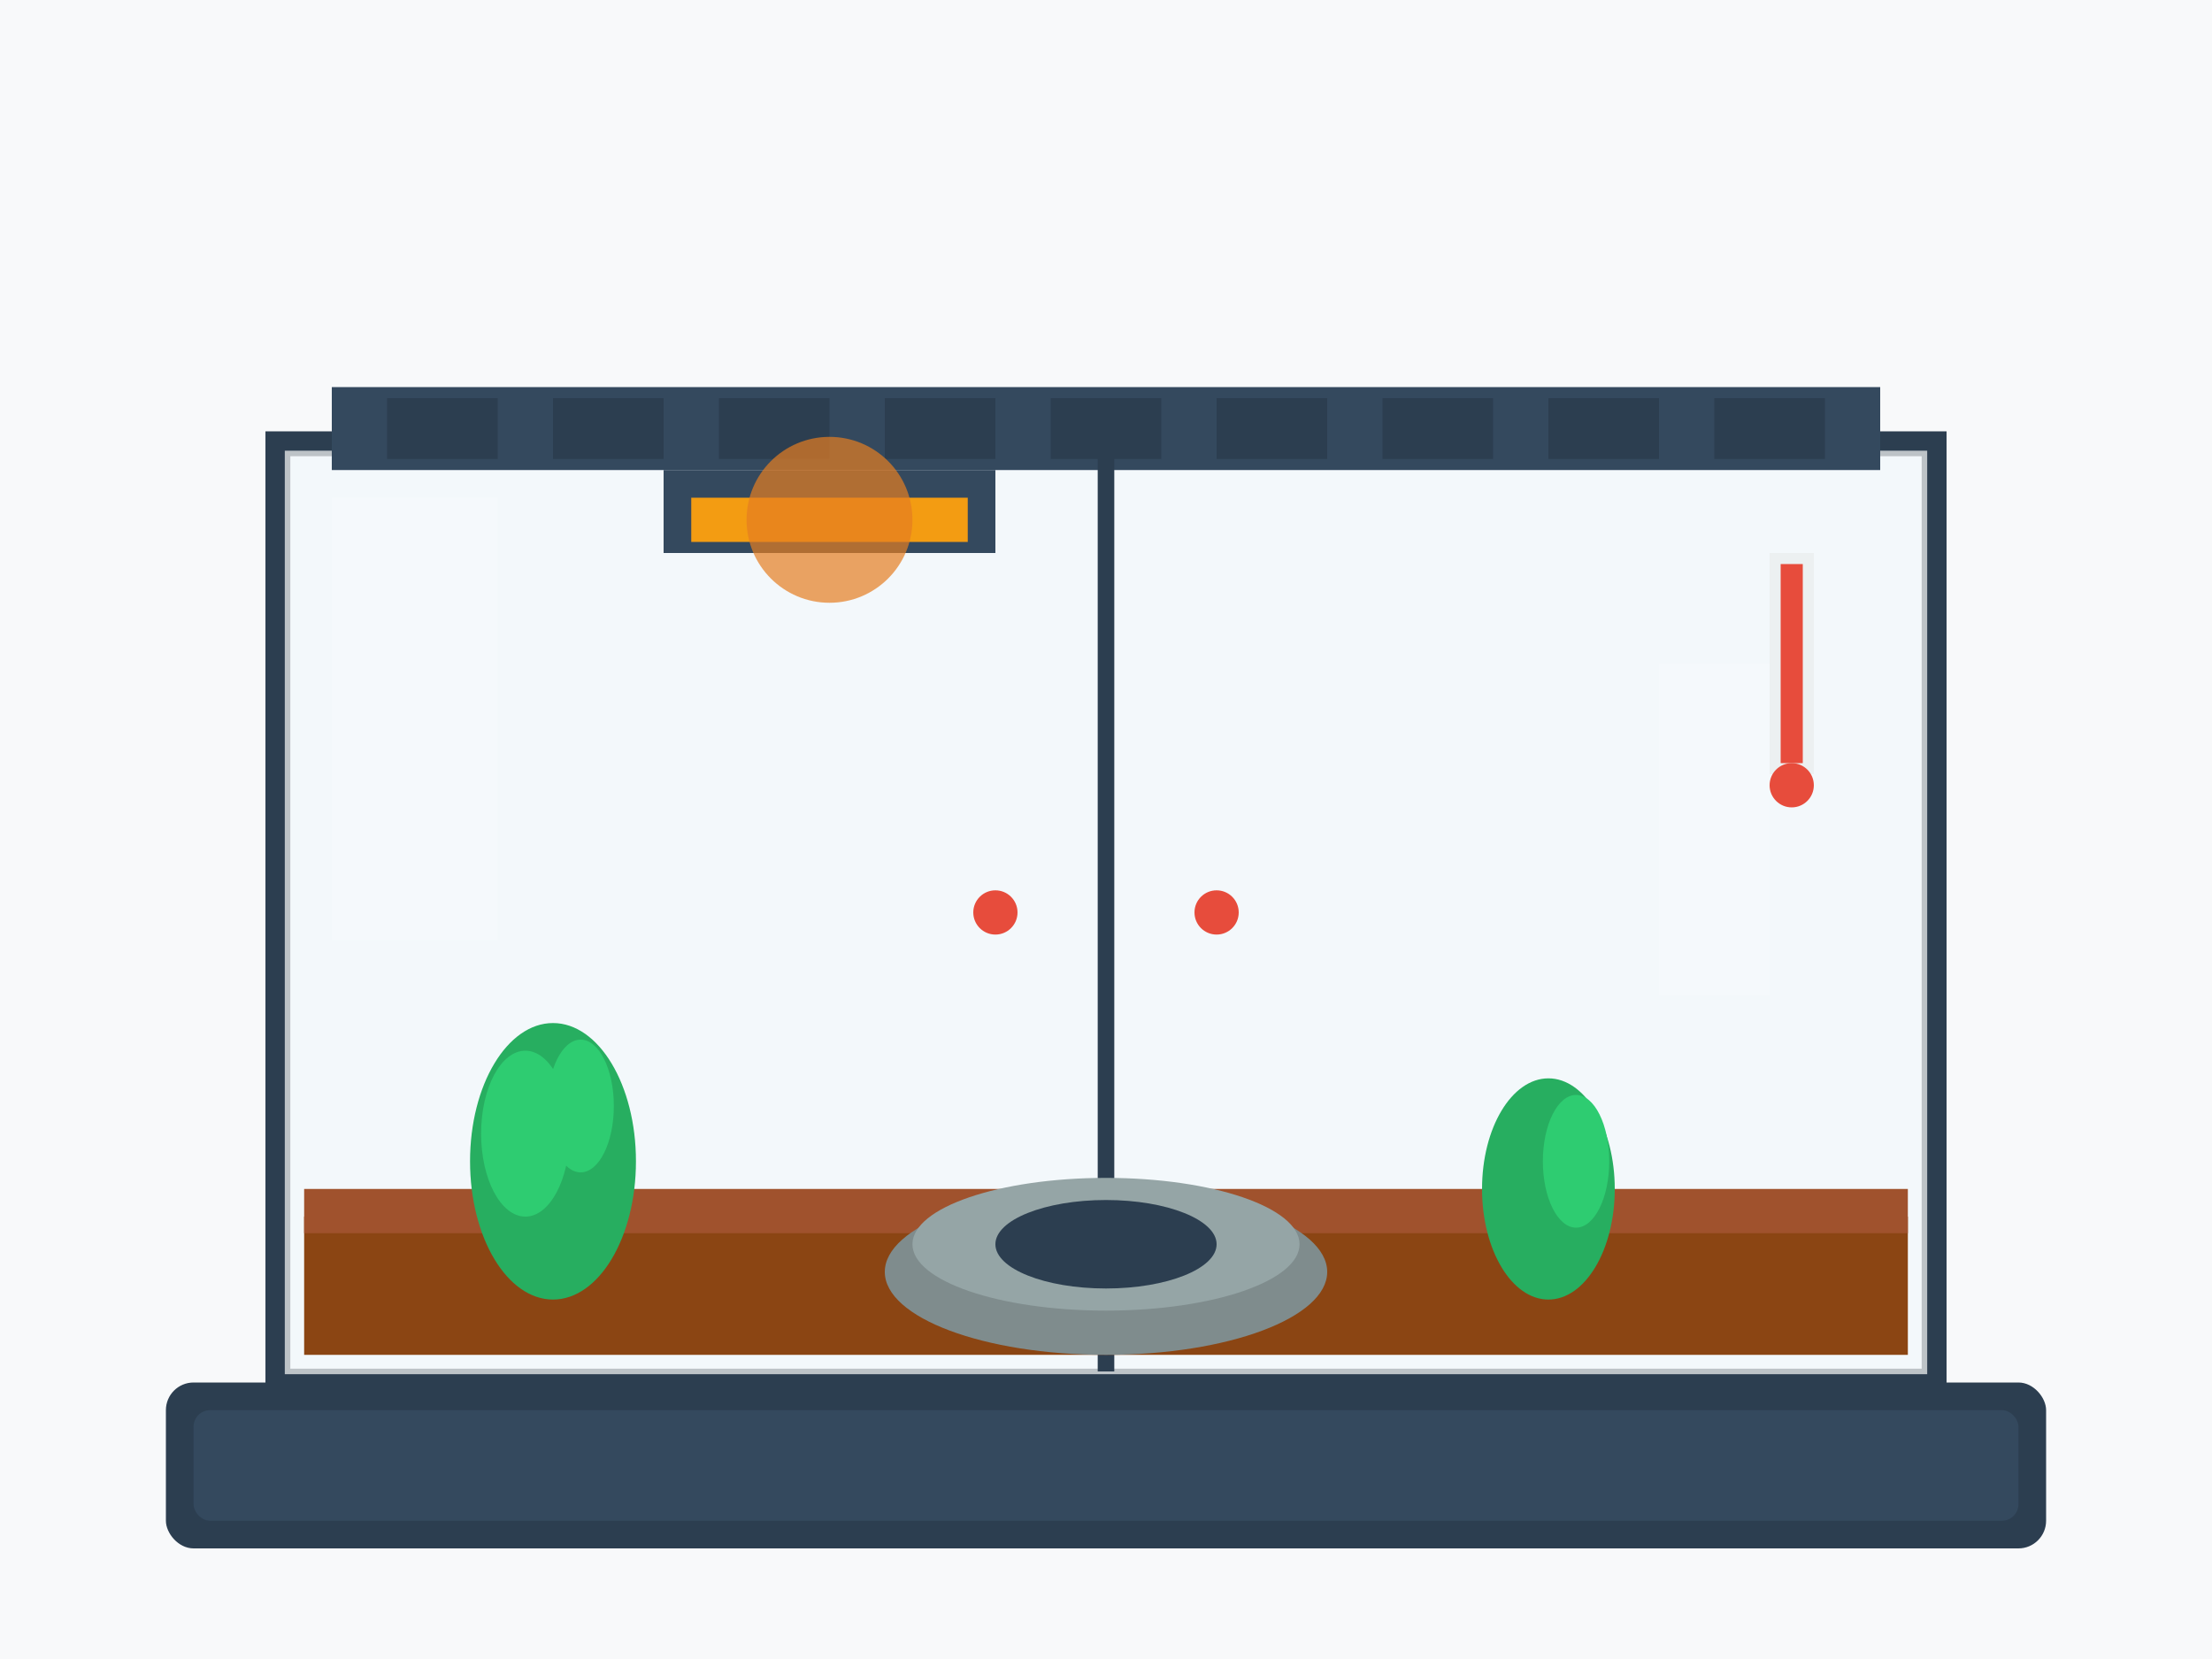 <svg xmlns="http://www.w3.org/2000/svg" viewBox="0 0 400 300" width="400" height="300">
  <!-- Fondo -->
  <rect width="400" height="300" fill="#f8f9fa"/>
  
  <!-- Superficie de apoyo -->
  <rect x="30" y="250" width="340" height="30" fill="#2c3e50" rx="5"/>
  <rect x="35" y="255" width="330" height="20" fill="#34495e" rx="3"/>
  
  <!-- Estructura principal del terrario -->
  <rect x="50" y="80" width="300" height="170" fill="none" stroke="#2c3e50" stroke-width="4"/>
  
  <!-- Vidrio frontal con reflejo -->
  <rect x="52" y="82" width="296" height="166" fill="#e8f4fd" opacity="0.3"/>
  <rect x="52" y="82" width="296" height="166" fill="none" stroke="#bdc3c7" stroke-width="1"/>
  
  <!-- Ventilación superior -->
  <rect x="60" y="70" width="280" height="15" fill="#34495e"/>
  <rect x="70" y="72" width="20" height="11" fill="#2c3e50"/>
  <rect x="100" y="72" width="20" height="11" fill="#2c3e50"/>
  <rect x="130" y="72" width="20" height="11" fill="#2c3e50"/>
  <rect x="160" y="72" width="20" height="11" fill="#2c3e50"/>
  <rect x="190" y="72" width="20" height="11" fill="#2c3e50"/>
  <rect x="220" y="72" width="20" height="11" fill="#2c3e50"/>
  <rect x="250" y="72" width="20" height="11" fill="#2c3e50"/>
  <rect x="280" y="72" width="20" height="11" fill="#2c3e50"/>
  <rect x="310" y="72" width="20" height="11" fill="#2c3e50"/>
  
  <!-- Puertas frontales -->
  <line x1="200" y1="82" x2="200" y2="248" stroke="#2c3e50" stroke-width="3"/>
  
  <!-- Manijas de las puertas -->
  <circle cx="180" cy="165" r="4" fill="#e74c3c"/>
  <circle cx="220" cy="165" r="4" fill="#e74c3c"/>
  
  <!-- Interior del terrario -->
  <!-- Sustrato -->
  <rect x="55" y="220" width="290" height="25" fill="#8b4513"/>
  <rect x="55" y="215" width="290" height="8" fill="#a0522d"/>
  
  <!-- Plantas artificiales -->
  <ellipse cx="100" cy="210" rx="15" ry="25" fill="#27ae60"/>
  <ellipse cx="95" cy="205" rx="8" ry="15" fill="#2ecc71"/>
  <ellipse cx="105" cy="200" rx="6" ry="12" fill="#2ecc71"/>
  
  <ellipse cx="280" cy="215" rx="12" ry="20" fill="#27ae60"/>
  <ellipse cx="285" cy="210" rx="6" ry="12" fill="#2ecc71"/>
  
  <!-- Cueva/escondite -->
  <ellipse cx="200" cy="230" rx="40" ry="15" fill="#7f8c8d"/>
  <ellipse cx="200" cy="225" rx="35" ry="12" fill="#95a5a6"/>
  <ellipse cx="200" cy="225" rx="20" ry="8" fill="#2c3e50"/>
  
  <!-- Lámpara de calor -->
  <rect x="120" y="85" width="60" height="15" fill="#34495e"/>
  <rect x="125" y="90" width="50" height="8" fill="#f39c12"/>
  <circle cx="150" cy="94" r="15" fill="#e67e22" opacity="0.7"/>
  
  <!-- Termómetro -->
  <rect x="320" y="100" width="8" height="40" fill="#ecf0f1"/>
  <rect x="322" y="102" width="4" height="36" fill="#e74c3c"/>
  <circle cx="324" cy="142" r="4" fill="#e74c3c"/>
  
  <!-- Reflejo en el vidrio -->
  <rect x="60" y="90" width="30" height="80" fill="#ffffff" opacity="0.2"/>
  <rect x="300" y="120" width="20" height="60" fill="#ffffff" opacity="0.2"/>
</svg>